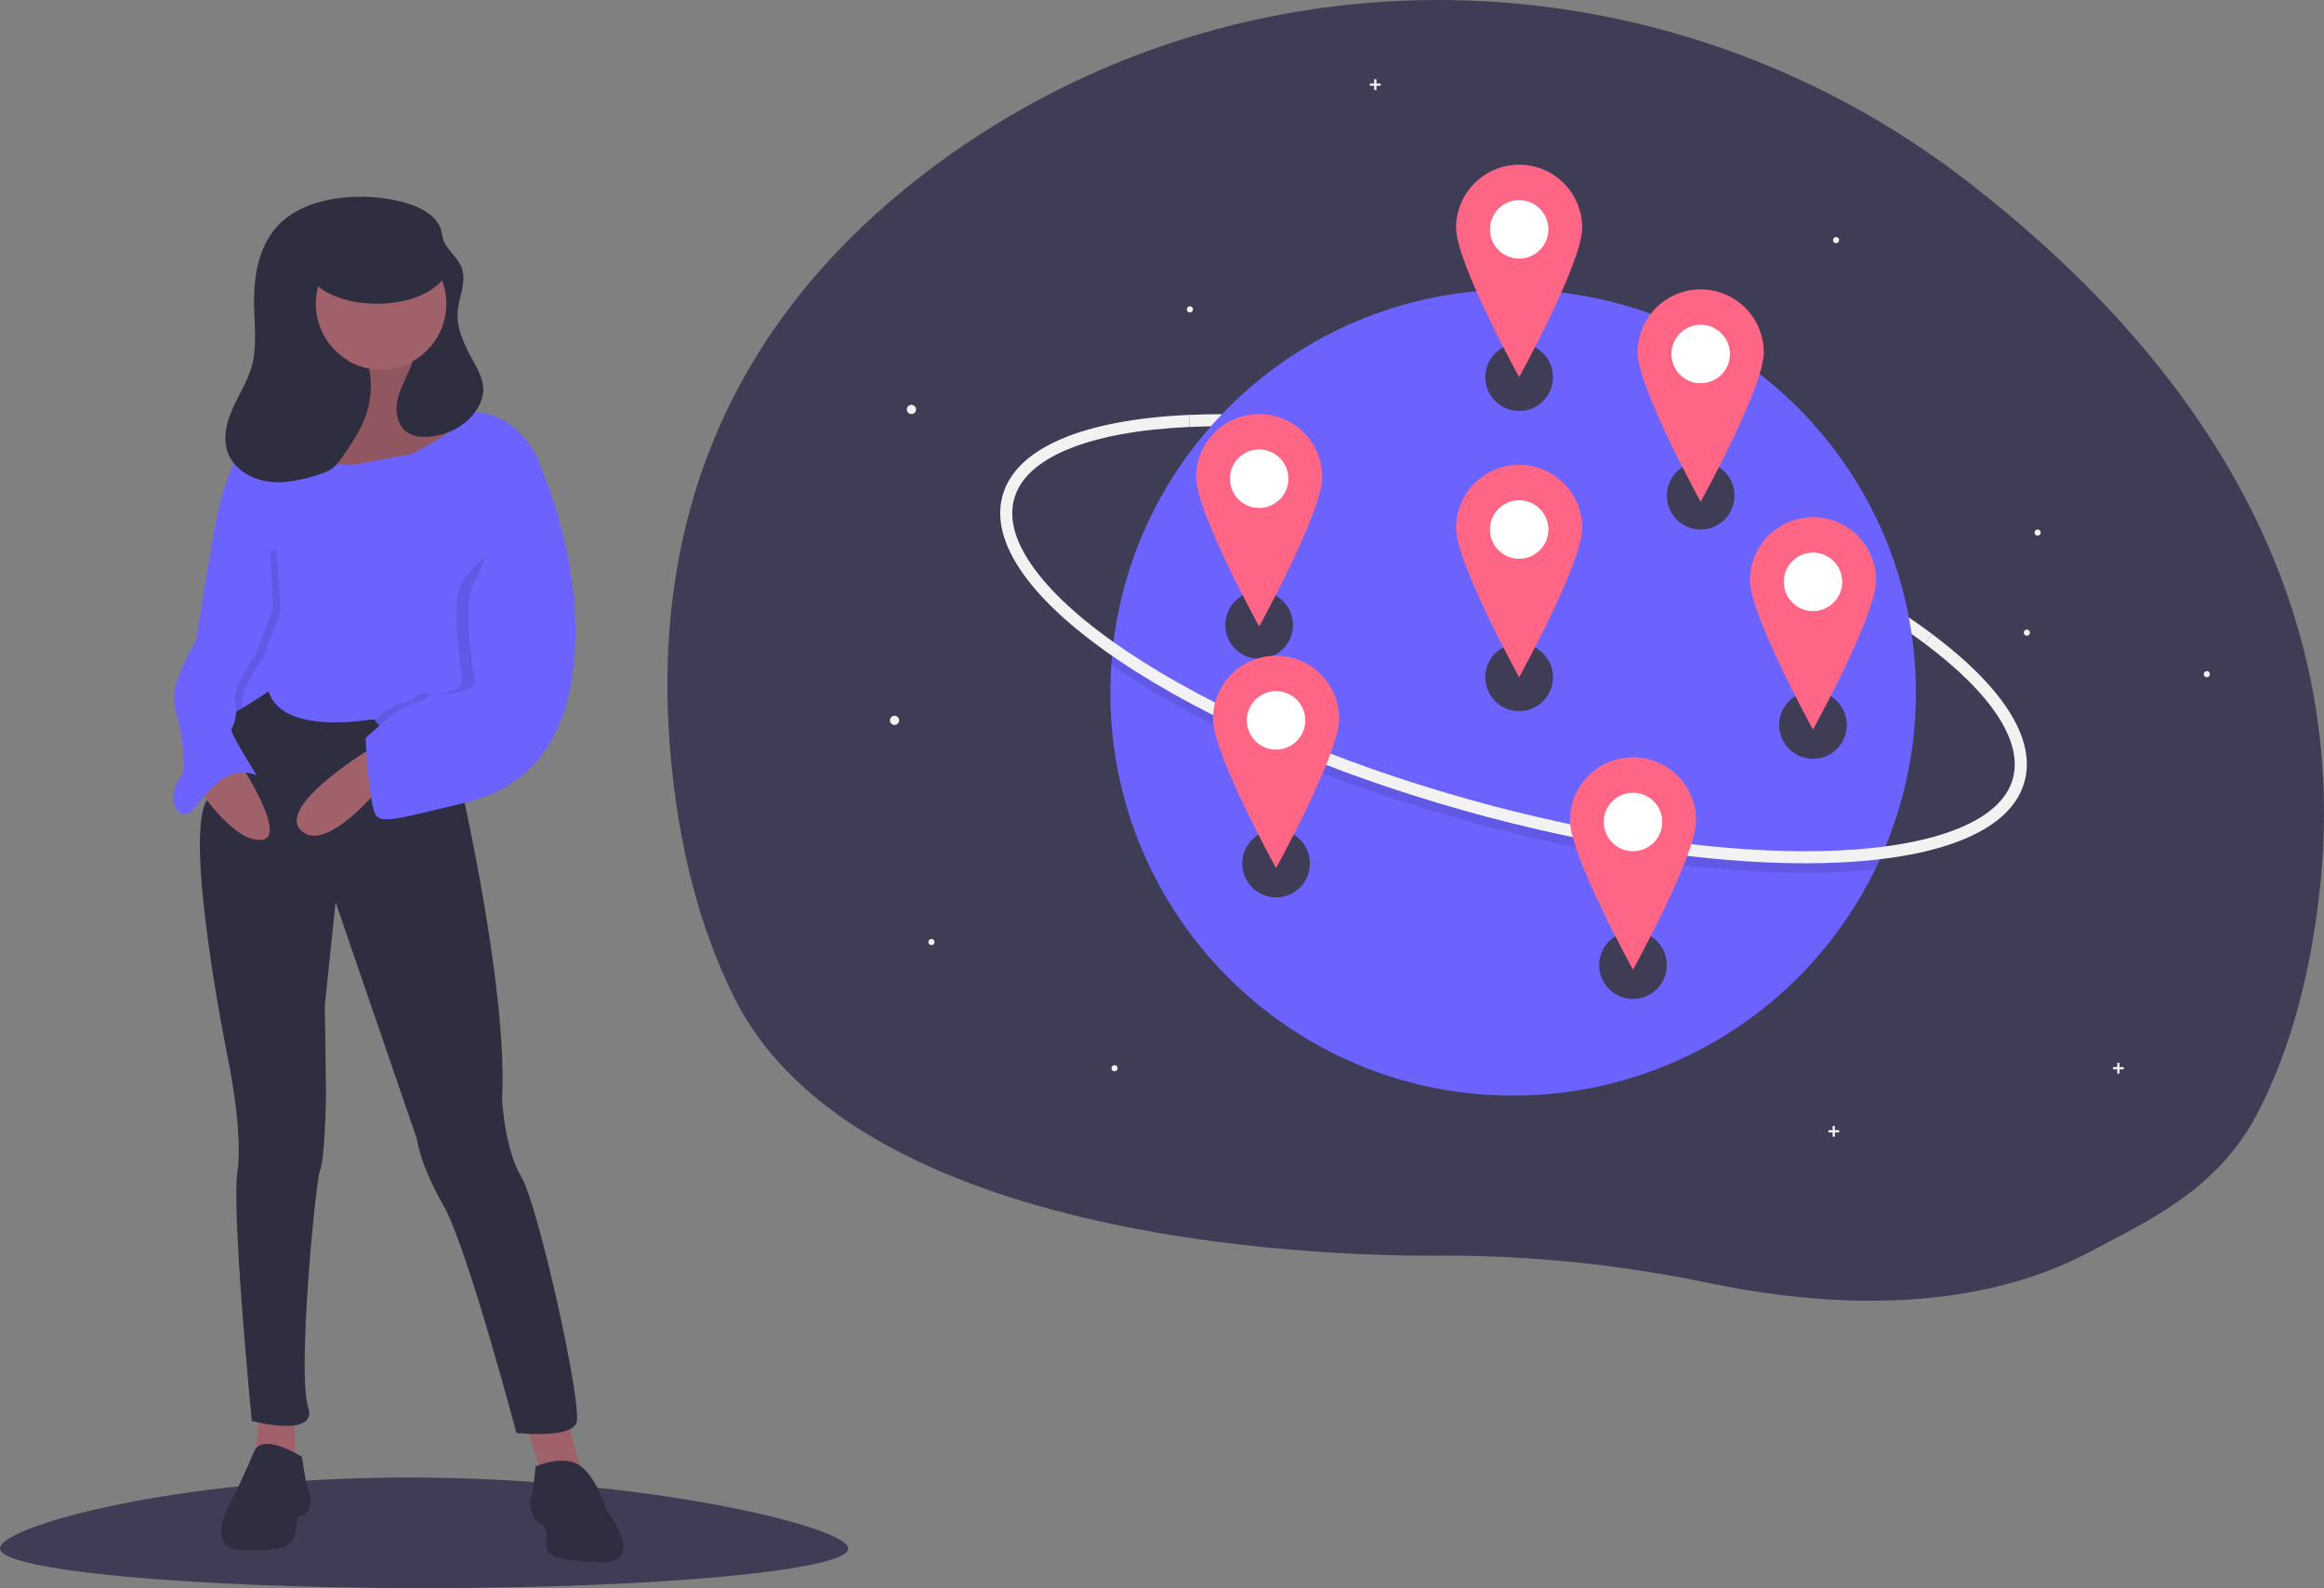 <svg width="442" height="302" viewBox="0 0 442 302" fill="none" xmlns="http://www.w3.org/2000/svg">
<rect x="0" y="0" width="442" height="302" fill="#808080" stroke="none"/>
<g clip-path="url(#clip0)">
<path d="M441.076 170.304C439.102 187.224 435 200.808 429.369 211.643C421.877 226.078 409.061 231.894 397.613 237.98C394.305 239.736 390.865 241.232 387.326 242.455C366.493 249.688 343.177 247.769 324.862 243.95C312.016 241.269 298.976 239.62 285.867 239.018C282.129 238.85 278.386 238.766 274.64 238.767C268.863 238.775 164.85 240.75 139.525 189.461C133.273 176.809 128.987 161.354 127.448 142.516C123.091 89.256 147.037 54.276 177.924 31.413C236.354 -11.838 316.444 -10.024 374.012 34.366C412.358 63.934 448.262 108.683 441.076 170.304Z" fill="#3F3D56"/>
<path d="M366.063 122.379C349.854 110.257 324.466 98.793 296.409 90.926C270.864 83.763 245.947 80.305 226.245 81.188L226.142 78.896C246.079 78.003 271.254 81.49 297.028 88.717C325.346 96.657 351.009 108.257 367.436 120.542L366.063 122.379Z" fill="#F2F2F2"/>
<path d="M364.38 131.716C364.395 142.456 362.144 153.079 357.775 162.889C357.41 163.711 357.03 164.524 356.635 165.33C350.338 178.233 340.545 189.107 328.37 196.713C316.196 204.318 302.13 208.349 287.777 208.347C245.471 208.347 211.174 174.037 211.174 131.716C211.174 129.943 211.234 128.183 211.355 126.437C211.412 125.549 211.486 124.667 211.577 123.789C215.543 85.192 248.147 55.086 287.777 55.086C330.083 55.086 364.38 89.395 364.38 131.716Z" fill="#6C63FF"/>
<path opacity="0.1" d="M357.775 162.889C357.41 163.711 357.03 164.524 356.635 165.331C354.397 165.574 352.04 165.75 349.566 165.86C347.518 165.952 345.411 165.998 343.257 165.998C324.446 165.998 301.806 162.525 278.679 156.041C252.904 148.814 229.586 138.705 213.018 127.575C212.453 127.197 211.899 126.817 211.355 126.437C211.412 125.549 211.486 124.667 211.577 123.79C212.456 124.416 213.362 125.043 214.295 125.671C230.668 136.668 253.753 146.669 279.298 153.831C302.224 160.26 324.65 163.704 343.245 163.704C345.372 163.704 347.444 163.659 349.463 163.568C352.403 163.435 355.174 163.209 357.775 162.889Z" fill="black"/>
<path d="M343.257 164.163C324.446 164.163 301.806 160.689 278.679 154.205C252.905 146.978 229.586 136.869 213.017 125.74C196.103 114.378 188.172 103.183 190.684 94.216C193.196 85.249 205.789 79.809 226.142 78.896L226.245 81.188C216.74 81.614 208.994 83.028 203.222 85.389C197.464 87.744 193.989 90.922 192.892 94.835C191.796 98.748 193.114 103.271 196.809 108.277C200.514 113.295 206.397 118.529 214.296 123.835C230.667 134.832 253.752 144.833 279.298 151.996C302.225 158.424 324.649 161.869 343.246 161.869C345.371 161.869 347.443 161.824 349.463 161.734C358.967 161.307 366.713 159.894 372.485 157.533C378.243 155.178 381.719 152 382.815 148.087C384.784 141.06 378.835 131.93 366.063 122.379L367.436 120.542C374.008 125.457 378.873 130.302 381.896 134.941C385.137 139.916 386.189 144.547 385.024 148.706C382.511 157.673 369.918 163.113 349.565 164.026C347.517 164.117 345.411 164.163 343.257 164.163Z" fill="#F2F2F2"/>
<path d="M289.803 41.266C290.288 41.266 290.681 40.872 290.681 40.387C290.681 39.902 290.288 39.509 289.803 39.509C289.319 39.509 288.926 39.902 288.926 40.387C288.926 40.872 289.319 41.266 289.803 41.266Z" fill="#F2F2F2"/>
<path d="M173.349 78.737C173.834 78.737 174.227 78.344 174.227 77.859C174.227 77.374 173.834 76.981 173.349 76.981C172.864 76.981 172.471 77.374 172.471 77.859C172.471 78.344 172.864 78.737 173.349 78.737Z" fill="#F2F2F2"/>
<path d="M170.13 137.863C170.615 137.863 171.008 137.47 171.008 136.985C171.008 136.5 170.615 136.107 170.13 136.107C169.645 136.107 169.252 136.5 169.252 136.985C169.252 137.47 169.645 137.863 170.13 137.863Z" fill="#F2F2F2"/>
<path d="M349.201 46.242C349.524 46.242 349.786 45.98 349.786 45.656C349.786 45.333 349.524 45.071 349.201 45.071C348.878 45.071 348.616 45.333 348.616 45.656C348.616 45.98 348.878 46.242 349.201 46.242Z" fill="#F2F2F2"/>
<path d="M419.718 128.789C420.041 128.789 420.303 128.527 420.303 128.204C420.303 127.881 420.041 127.618 419.718 127.618C419.394 127.618 419.132 127.881 419.132 128.204C419.132 128.527 419.394 128.789 419.718 128.789Z" fill="#F2F2F2"/>
<path d="M387.532 101.861C387.855 101.861 388.117 101.598 388.117 101.275C388.117 100.952 387.855 100.69 387.532 100.69C387.208 100.69 386.946 100.952 386.946 101.275C386.946 101.598 387.208 101.861 387.532 101.861Z" fill="#F2F2F2"/>
<path d="M226.309 59.413C226.632 59.413 226.894 59.151 226.894 58.828C226.894 58.505 226.632 58.242 226.309 58.242C225.986 58.242 225.724 58.505 225.724 58.828C225.724 59.151 225.986 59.413 226.309 59.413Z" fill="#F2F2F2"/>
<path d="M385.483 120.886C385.807 120.886 386.069 120.624 386.069 120.301C386.069 119.977 385.807 119.715 385.483 119.715C385.16 119.715 384.898 119.977 384.898 120.301C384.898 120.624 385.16 120.886 385.483 120.886Z" fill="#F2F2F2"/>
<path d="M177.153 179.719C177.476 179.719 177.738 179.457 177.738 179.134C177.738 178.811 177.476 178.549 177.153 178.549C176.829 178.549 176.567 178.811 176.567 179.134C176.567 179.457 176.829 179.719 177.153 179.719Z" fill="#F2F2F2"/>
<path d="M211.972 203.721C212.295 203.721 212.557 203.459 212.557 203.136C212.557 202.812 212.295 202.55 211.972 202.55C211.649 202.55 211.387 202.812 211.387 203.136C211.387 203.459 211.649 203.721 211.972 203.721Z" fill="#F2F2F2"/>
<path d="M262.592 15.876H261.784V15.069H261.351V15.876H260.543V16.31H261.351V17.118H261.784V16.31H262.592V15.876Z" fill="#F2F2F2"/>
<path d="M349.786 214.914H348.979V214.106H348.546V214.914H347.738V215.348H348.546V216.155H348.979V215.348H349.786V214.914Z" fill="#F2F2F2"/>
<path d="M403.917 202.913H403.11V202.106H402.676V202.913H401.869V203.347H402.676V204.155H403.11V203.347H403.917V202.913Z" fill="#F2F2F2"/>
<path d="M288.926 78.152C292.481 78.152 295.363 75.269 295.363 71.712C295.363 68.156 292.481 65.273 288.926 65.273C285.37 65.273 282.488 68.156 282.488 71.712C282.488 75.269 285.37 78.152 288.926 78.152Z" fill="#3F3D56"/>
<path d="M239.476 125.277C243.031 125.277 245.913 122.394 245.913 118.837C245.913 115.281 243.031 112.398 239.476 112.398C235.921 112.398 233.039 115.281 233.039 118.837C233.039 122.394 235.921 125.277 239.476 125.277Z" fill="#3F3D56"/>
<path d="M310.578 189.964C314.133 189.964 317.015 187.081 317.015 183.525C317.015 179.968 314.133 177.085 310.578 177.085C307.023 177.085 304.141 179.968 304.141 183.525C304.141 187.081 307.023 189.964 310.578 189.964Z" fill="#3F3D56"/>
<path d="M288.926 135.229C292.481 135.229 295.363 132.346 295.363 128.789C295.363 125.233 292.481 122.35 288.926 122.35C285.37 122.35 282.488 125.233 282.488 128.789C282.488 132.346 285.37 135.229 288.926 135.229Z" fill="#3F3D56"/>
<path d="M242.695 170.646C246.25 170.646 249.132 167.763 249.132 164.206C249.132 160.65 246.25 157.767 242.695 157.767C239.14 157.767 236.258 160.65 236.258 164.206C236.258 167.763 239.14 170.646 242.695 170.646Z" fill="#3F3D56"/>
<path d="M323.452 100.69C327.007 100.69 329.89 97.807 329.89 94.25C329.89 90.694 327.007 87.811 323.452 87.811C319.897 87.811 317.015 90.694 317.015 94.25C317.015 97.807 319.897 100.69 323.452 100.69Z" fill="#3F3D56"/>
<path d="M344.812 144.303C348.367 144.303 351.249 141.419 351.249 137.863C351.249 134.307 348.367 131.424 344.812 131.424C341.257 131.424 338.375 134.307 338.375 137.863C338.375 141.419 341.257 144.303 344.812 144.303Z" fill="#3F3D56"/>
<path d="M288.926 109.178C293.612 109.178 297.411 105.378 297.411 100.69C297.411 96.002 293.612 92.201 288.926 92.201C284.239 92.201 280.44 96.002 280.44 100.69C280.44 105.378 284.239 109.178 288.926 109.178Z" fill="white"/>
<path d="M288.926 88.396C285.744 88.396 282.692 89.661 280.443 91.911C278.193 94.162 276.929 97.214 276.929 100.397C276.929 107.025 288.926 128.789 288.926 128.789C288.926 128.789 300.922 107.025 300.922 100.397C300.922 97.214 299.658 94.162 297.408 91.911C295.159 89.661 292.107 88.396 288.926 88.396ZM288.926 106.251C287.826 106.251 286.751 105.925 285.837 105.314C284.923 104.703 284.21 103.834 283.789 102.818C283.369 101.802 283.258 100.684 283.473 99.605C283.687 98.526 284.217 97.535 284.994 96.757C285.772 95.98 286.763 95.45 287.841 95.235C288.919 95.021 290.037 95.131 291.053 95.552C292.069 95.973 292.937 96.686 293.548 97.6C294.159 98.515 294.485 99.59 294.485 100.69C294.485 101.42 294.341 102.143 294.062 102.818C293.782 103.493 293.373 104.106 292.857 104.622C292.34 105.139 291.728 105.548 291.053 105.828C290.379 106.107 289.656 106.251 288.926 106.251V106.251Z" fill="#FF6584"/>
<path d="M242.695 145.473C247.381 145.473 251.18 141.673 251.18 136.985C251.18 132.297 247.381 128.497 242.695 128.497C238.008 128.497 234.209 132.297 234.209 136.985C234.209 141.673 238.008 145.473 242.695 145.473Z" fill="white"/>
<path d="M242.695 124.691C239.513 124.691 236.462 125.956 234.212 128.206C231.962 130.457 230.698 133.509 230.698 136.692C230.698 143.32 242.695 165.084 242.695 165.084C242.695 165.084 254.691 143.32 254.691 136.692C254.691 133.509 253.428 130.457 251.178 128.206C248.928 125.956 245.877 124.691 242.695 124.691ZM242.695 142.546C241.595 142.546 240.52 142.22 239.606 141.609C238.692 140.998 237.979 140.129 237.559 139.113C237.138 138.097 237.028 136.979 237.242 135.9C237.457 134.821 237.986 133.83 238.764 133.052C239.541 132.275 240.532 131.745 241.61 131.53C242.689 131.316 243.806 131.426 244.822 131.847C245.838 132.268 246.706 132.981 247.317 133.895C247.928 134.81 248.254 135.885 248.254 136.985C248.254 137.715 248.11 138.438 247.831 139.113C247.552 139.788 247.142 140.401 246.626 140.917C246.11 141.434 245.497 141.843 244.822 142.123C244.148 142.402 243.425 142.546 242.695 142.546Z" fill="#FF6584"/>
<path d="M344.812 119.13C349.498 119.13 353.297 115.33 353.297 110.642C353.297 105.954 349.498 102.153 344.812 102.153C340.126 102.153 336.327 105.954 336.327 110.642C336.327 115.33 340.126 119.13 344.812 119.13Z" fill="white"/>
<path d="M344.812 98.348C341.63 98.348 338.579 99.612 336.329 101.863C334.079 104.114 332.815 107.166 332.815 110.349C332.815 116.977 344.812 138.741 344.812 138.741C344.812 138.741 356.809 116.977 356.809 110.349C356.809 107.166 355.545 104.114 353.295 101.863C351.045 99.612 347.994 98.348 344.812 98.348ZM344.812 116.203C343.713 116.203 342.638 115.877 341.723 115.266C340.809 114.655 340.097 113.786 339.676 112.77C339.255 111.754 339.145 110.635 339.359 109.557C339.574 108.478 340.103 107.487 340.881 106.709C341.658 105.931 342.649 105.402 343.728 105.187C344.806 104.973 345.924 105.083 346.94 105.504C347.955 105.925 348.824 106.637 349.435 107.552C350.045 108.466 350.371 109.542 350.371 110.642C350.371 112.117 349.786 113.531 348.743 114.574C347.701 115.617 346.287 116.203 344.812 116.203Z" fill="#FF6584"/>
<path d="M288.926 52.101C293.612 52.101 297.411 48.301 297.411 43.613C297.411 38.925 293.612 35.124 288.926 35.124C284.239 35.124 280.44 38.925 280.44 43.613C280.44 48.301 284.239 52.101 288.926 52.101Z" fill="white"/>
<path d="M288.926 31.319C285.744 31.319 282.692 32.584 280.443 34.834C278.193 37.085 276.929 40.137 276.929 43.32C276.929 49.948 288.926 71.712 288.926 71.712C288.926 71.712 300.922 49.948 300.922 43.32C300.922 40.137 299.658 37.085 297.408 34.834C295.159 32.584 292.107 31.319 288.926 31.319ZM288.926 49.174C287.826 49.174 286.751 48.848 285.837 48.237C284.923 47.626 284.21 46.757 283.789 45.741C283.369 44.725 283.258 43.606 283.473 42.528C283.687 41.449 284.217 40.458 284.994 39.68C285.772 38.902 286.763 38.373 287.841 38.158C288.919 37.944 290.037 38.054 291.053 38.475C292.069 38.895 292.937 39.608 293.548 40.523C294.159 41.437 294.485 42.513 294.485 43.613C294.485 45.088 293.899 46.502 292.857 47.545C291.814 48.588 290.4 49.174 288.926 49.174Z" fill="#FF6584"/>
<path d="M310.578 164.792C315.264 164.792 319.063 160.991 319.063 156.303C319.063 151.615 315.264 147.815 310.578 147.815C305.892 147.815 302.093 151.615 302.093 156.303C302.093 160.991 305.892 164.792 310.578 164.792Z" fill="white"/>
<path d="M310.578 144.01C307.396 144.01 304.345 145.274 302.095 147.525C299.845 149.775 298.581 152.828 298.581 156.011C298.581 162.638 310.578 184.403 310.578 184.403C310.578 184.403 322.575 162.638 322.575 156.011C322.575 154.435 322.264 152.874 321.661 151.418C321.058 149.962 320.175 148.639 319.061 147.525C317.947 146.41 316.624 145.526 315.169 144.923C313.713 144.32 312.153 144.01 310.578 144.01ZM310.578 161.865C309.478 161.865 308.404 161.538 307.489 160.927C306.575 160.316 305.862 159.448 305.442 158.432C305.021 157.415 304.911 156.297 305.125 155.218C305.34 154.14 305.869 153.149 306.647 152.371C307.424 151.593 308.415 151.063 309.493 150.849C310.572 150.634 311.69 150.744 312.705 151.165C313.721 151.586 314.59 152.299 315.2 153.214C315.811 154.128 316.137 155.203 316.137 156.303C316.137 157.778 315.552 159.193 314.509 160.236C313.466 161.279 312.052 161.865 310.578 161.865Z" fill="#FF6584"/>
<path d="M239.476 99.519C244.163 99.519 247.962 95.719 247.962 91.031C247.962 86.343 244.163 82.542 239.476 82.542C234.79 82.542 230.991 86.343 230.991 91.031C230.991 95.719 234.79 99.519 239.476 99.519Z" fill="white"/>
<path d="M239.476 78.737C236.295 78.737 233.243 80.001 230.993 82.252C228.744 84.503 227.48 87.555 227.48 90.738C227.48 97.366 239.476 119.13 239.476 119.13C239.476 119.13 251.473 97.366 251.473 90.738C251.473 89.162 251.163 87.601 250.56 86.145C249.957 84.689 249.073 83.366 247.959 82.252C246.845 81.138 245.523 80.254 244.067 79.651C242.612 79.047 241.052 78.737 239.476 78.737ZM239.476 96.592C238.377 96.592 237.302 96.266 236.388 95.655C235.473 95.044 234.761 94.175 234.34 93.159C233.919 92.143 233.809 91.024 234.024 89.946C234.238 88.867 234.768 87.876 235.545 87.098C236.323 86.32 237.313 85.791 238.392 85.576C239.47 85.362 240.588 85.472 241.604 85.892C242.62 86.314 243.488 87.026 244.099 87.941C244.71 88.855 245.036 89.931 245.036 91.031C245.036 92.505 244.45 93.92 243.407 94.963C242.365 96.006 240.951 96.592 239.476 96.592Z" fill="#FF6584"/>
<path d="M323.452 75.81C328.139 75.81 331.938 72.01 331.938 67.322C331.938 62.634 328.139 58.833 323.452 58.833C318.766 58.833 314.967 62.634 314.967 67.322C314.967 72.01 318.766 75.81 323.452 75.81Z" fill="white"/>
<path d="M323.452 55.028C320.271 55.028 317.219 56.292 314.969 58.543C312.72 60.794 311.456 63.846 311.456 67.029C311.456 73.657 323.452 95.421 323.452 95.421C323.452 95.421 335.449 73.657 335.449 67.029C335.449 63.846 334.185 60.794 331.935 58.543C329.685 56.292 326.634 55.028 323.452 55.028ZM323.452 72.883C322.353 72.883 321.278 72.557 320.364 71.946C319.449 71.335 318.737 70.466 318.316 69.45C317.895 68.434 317.785 67.315 318 66.237C318.214 65.158 318.744 64.167 319.521 63.389C320.299 62.611 321.289 62.082 322.368 61.867C323.446 61.653 324.564 61.763 325.58 62.184C326.596 62.605 327.464 63.317 328.075 64.232C328.686 65.146 329.012 66.222 329.012 67.322C329.012 68.796 328.426 70.211 327.383 71.254C326.341 72.297 324.927 72.883 323.452 72.883Z" fill="#FF6584"/>
<path d="M161.328 294.466C161.328 298.627 125.214 302 80.664 302C36.114 302 0 298.627 0 294.466C0 290.304 33.204 280.966 77.754 280.966C122.303 280.966 161.328 290.304 161.328 294.466Z" fill="#3F3D56"/>
<path d="M85.069 49.964H53.409V76.175H85.069V49.964Z" fill="#2F2E41"/>
<path d="M107.781 269.297L110.514 279.777L103.226 280.916L99.81 269.98L107.781 269.297Z" fill="#A0616A"/>
<path d="M56.084 267.702V278.865H48.341L49.48 267.702H56.084Z" fill="#A0616A"/>
<path d="M101.859 278.865C101.859 278.865 107.325 276.359 110.514 278.865C113.702 281.372 115.296 287.067 115.296 287.067C115.296 287.067 123.495 297.547 113.93 297.091C104.365 296.635 103.909 295.496 103.909 293.902C103.909 292.307 104.365 290.484 102.77 289.801C101.176 289.117 100.493 285.928 100.949 285.017C101.404 284.105 101.859 278.865 101.859 278.865Z" fill="#2F2E41"/>
<path d="M57.45 277.043C57.45 277.043 49.935 272.234 48.341 276.005C46.747 279.777 44.469 284.561 44.469 284.561C44.469 284.561 38.093 294.585 46.063 294.813C54.034 295.041 55.401 293.902 56.084 291.851C56.767 289.801 56.084 288.206 57.45 288.206C58.817 288.206 59.5 285.244 58.817 283.877C58.134 282.511 57.45 277.043 57.45 277.043Z" fill="#2F2E41"/>
<path d="M79.086 65.399C79.086 65.399 77.264 75.651 82.046 76.334C86.829 77.018 91.611 79.068 91.839 80.435C92.067 81.802 73.164 96.382 73.164 96.382L61.55 92.737C61.55 92.737 49.935 89.775 50.391 87.497C50.846 85.219 51.757 82.03 51.757 82.03C51.757 82.03 64.966 79.296 65.194 75.195C65.421 71.094 67.015 64.487 67.015 64.487L79.086 65.399Z" fill="#A0616A"/>
<path opacity="0.1" d="M79.086 65.399C79.086 65.399 77.264 75.651 82.046 76.334C86.829 77.018 91.611 79.068 91.839 80.435C92.067 81.802 73.164 96.382 73.164 96.382L61.55 92.737C61.55 92.737 49.935 89.775 50.391 87.497C50.846 85.219 51.757 82.03 51.757 82.03C51.757 82.03 64.966 79.296 65.194 75.195C65.421 71.094 67.015 64.487 67.015 64.487L79.086 65.399Z" fill="black"/>
<path d="M49.024 129.644C49.024 129.644 57.273 137.524 73.645 136.773C90.017 136.023 88.651 141.718 88.651 141.718L87.967 150.831C87.967 150.831 96.621 188.877 95.483 208.925C95.483 208.925 95.938 218.493 99.127 223.733C102.315 228.973 110.969 267.702 109.603 270.664C108.236 273.625 98.216 272.486 98.216 272.486C98.216 272.486 88.878 237.174 84.324 229.201C79.769 221.227 79.313 216.671 79.313 216.671L63.827 171.562L61.777 191.155C61.777 191.155 62.005 206.647 62.005 208.013C62.005 209.38 61.777 220.316 60.867 222.594C59.956 224.872 56.539 261.323 58.589 267.474C60.639 273.625 47.885 270.208 47.885 270.208C47.885 270.208 44.014 230.568 45.153 222.822C46.291 215.076 43.331 201.179 43.331 201.179C43.331 201.179 34.676 158.804 39.459 151.97C39.459 151.97 42.647 128.732 44.242 128.96L49.024 129.644Z" fill="#2F2E41"/>
<path d="M72.595 70.297C79.513 70.297 85.121 64.687 85.121 57.767C85.121 50.847 79.513 45.237 72.595 45.237C65.677 45.237 60.069 50.847 60.069 57.767C60.069 64.687 65.677 70.297 72.595 70.297Z" fill="#A0616A"/>
<path d="M40.598 136.934C40.83 137.631 43.547 136.196 46.157 134.622C48.666 133.109 51.074 131.466 51.074 131.466C53.806 140.124 71.115 136.706 71.115 136.706C71.115 136.706 71.158 136.768 71.238 136.877C71.809 137.654 74.276 140.894 77.264 143.085C80.68 145.591 88.651 139.668 88.651 139.668C88.651 139.668 101.044 109.976 102.629 94.248C102.978 90.787 102.805 88.001 101.859 86.358C96.621 77.246 89.252 78.394 89.252 78.394C88.029 81.594 78.175 86.358 78.175 86.358L68.382 88.181C58.589 90.003 55.629 79.751 55.629 79.751C52.896 79.296 47.885 84.308 47.885 84.308C43.103 85.675 40.598 101.622 40.598 101.622C40.598 101.622 41.074 102.214 41.816 103.16C42.235 103.691 42.739 104.333 43.29 105.046C43.481 105.292 43.677 105.547 43.877 105.807C46.403 109.101 49.593 113.432 50.391 115.291C51.757 118.481 49.024 123.265 45.836 123.037C42.647 122.809 40.142 135.567 40.598 136.934Z" fill="#6C63FF"/>
<path d="M72.709 149.236C72.709 149.236 62.005 162.678 57.223 157.893C52.44 153.109 71.115 141.946 71.115 141.946L72.709 149.236Z" fill="#A0616A"/>
<path d="M45.608 145.135C45.608 145.135 54.945 159.26 49.707 159.716C44.469 160.172 38.093 150.375 38.093 150.375L45.608 145.135Z" fill="#A0616A"/>
<path d="M44.31 77.555C45.512 74.903 47.126 72.414 47.896 69.606C48.818 66.24 48.459 62.679 48.349 59.191C48.252 56.108 48.36 52.989 49.129 50.002C49.898 47.014 51.37 44.147 53.67 42.093C59.537 36.854 70.274 36.478 77.437 38.659C80.261 39.519 83.27 41.156 83.97 44.025C84.076 44.458 84.123 44.904 84.241 45.334C84.828 47.47 87.012 48.821 87.8 50.891C88.819 53.569 87.248 56.48 87.042 59.338C86.802 62.674 88.442 65.826 90.058 68.754C91.018 70.495 92.017 72.349 91.922 74.335C91.842 75.421 91.512 76.474 90.957 77.412C89.019 80.865 85.063 82.957 81.105 83.061C79.82 83.095 78.474 82.918 77.415 82.189C75.667 80.985 75.155 78.56 75.519 76.468C75.883 74.376 76.945 72.484 77.776 70.531C78.032 69.931 78.262 69.322 78.474 68.706C81.053 67.266 83.041 64.96 84.086 62.197C85.13 59.433 85.165 56.389 84.184 53.602C83.203 50.815 81.269 48.464 78.724 46.965C76.179 45.466 73.186 44.915 70.274 45.409C67.362 45.903 64.718 47.411 62.809 49.666C60.9 51.921 59.849 54.778 59.842 57.732C59.834 60.687 60.871 63.549 62.768 65.814C64.665 68.078 67.302 69.599 70.211 70.108C70.838 73.269 70.553 76.543 69.389 79.547C68.424 82.027 66.92 84.254 65.427 86.458C64.714 87.511 63.972 88.593 62.903 89.284C62.23 89.682 61.507 89.991 60.753 90.202C57.591 91.219 54.261 92.038 50.971 91.58C47.681 91.123 44.423 89.138 43.302 86.01C42.32 83.269 43.109 80.206 44.31 77.555Z" fill="#2F2E41"/>
<path d="M71.684 57.767C79.231 57.767 85.348 54.299 85.348 50.021C85.348 45.743 79.231 42.275 71.684 42.275C64.137 42.275 58.02 45.743 58.02 50.021C58.02 54.299 64.137 57.767 71.684 57.767Z" fill="#2F2E41"/>
<path opacity="0.1" d="M71.238 136.877C71.809 137.654 74.276 140.893 77.264 143.085C80.68 145.591 88.651 139.668 88.651 139.668C88.651 139.668 101.044 109.976 102.629 94.248C101.764 91.636 100.747 89.078 99.582 86.586L102.201 97.18C102.201 97.18 90.472 106.634 87.967 110.507C85.462 114.38 87.74 127.366 87.967 129.416C88.195 131.466 83.413 132.15 81.135 131.922C78.858 131.694 78.402 133.745 76.353 133.745C75.362 133.745 73.205 135.285 71.238 136.877Z" fill="black"/>
<path d="M98.443 86.586H101.859C101.859 86.586 110.286 103.672 109.375 123.037C108.464 142.402 99.127 150.148 88.423 152.654C77.719 155.16 72.937 156.754 71.57 155.16C70.204 153.565 69.52 140.351 69.52 140.351C69.52 140.351 76.58 133.744 78.63 133.744C80.68 133.744 81.135 131.694 83.413 131.922C85.69 132.15 90.472 131.466 90.245 129.416C90.017 127.366 87.74 114.38 90.245 110.507C92.75 106.634 98.443 86.586 98.443 86.586Z" fill="#6C63FF"/>
<path opacity="0.1" d="M41.816 103.16C42.235 103.691 42.739 104.333 43.29 105.046L41.964 102.306C41.964 102.306 41.91 102.615 41.816 103.16Z" fill="black"/>
<path opacity="0.1" d="M40.598 136.934C40.83 137.631 43.547 136.196 46.157 134.622C46.13 134.485 46.1 134.344 46.063 134.2C45.38 131.466 50.163 124.86 50.163 124.86L53.351 116.203L52.668 104.584L43.877 105.807C46.403 109.101 49.593 113.432 50.391 115.291C51.757 118.481 49.024 123.265 45.836 123.037C42.647 122.809 40.142 135.567 40.598 136.934Z" fill="black"/>
<path d="M45.153 97.066L40.598 101.622C40.598 101.622 37.409 120.075 37.409 121.215C37.409 122.354 31.944 129.644 33.31 134.656C34.676 139.668 35.587 146.275 34.449 147.642C33.31 149.008 31.716 152.881 34.449 154.704C37.182 156.526 40.598 144.224 48.796 147.414C48.796 147.414 43.786 139.44 44.014 138.757C44.242 138.073 45.38 136.251 44.697 133.517C44.014 130.783 48.796 124.176 48.796 124.176L51.985 115.519L51.301 103.9L45.153 97.066Z" fill="#6C63FF"/>
</g>
<defs>
<clipPath id="clip0">
<rect width="442" height="302" fill="white"/>
</clipPath>
</defs>
</svg>
